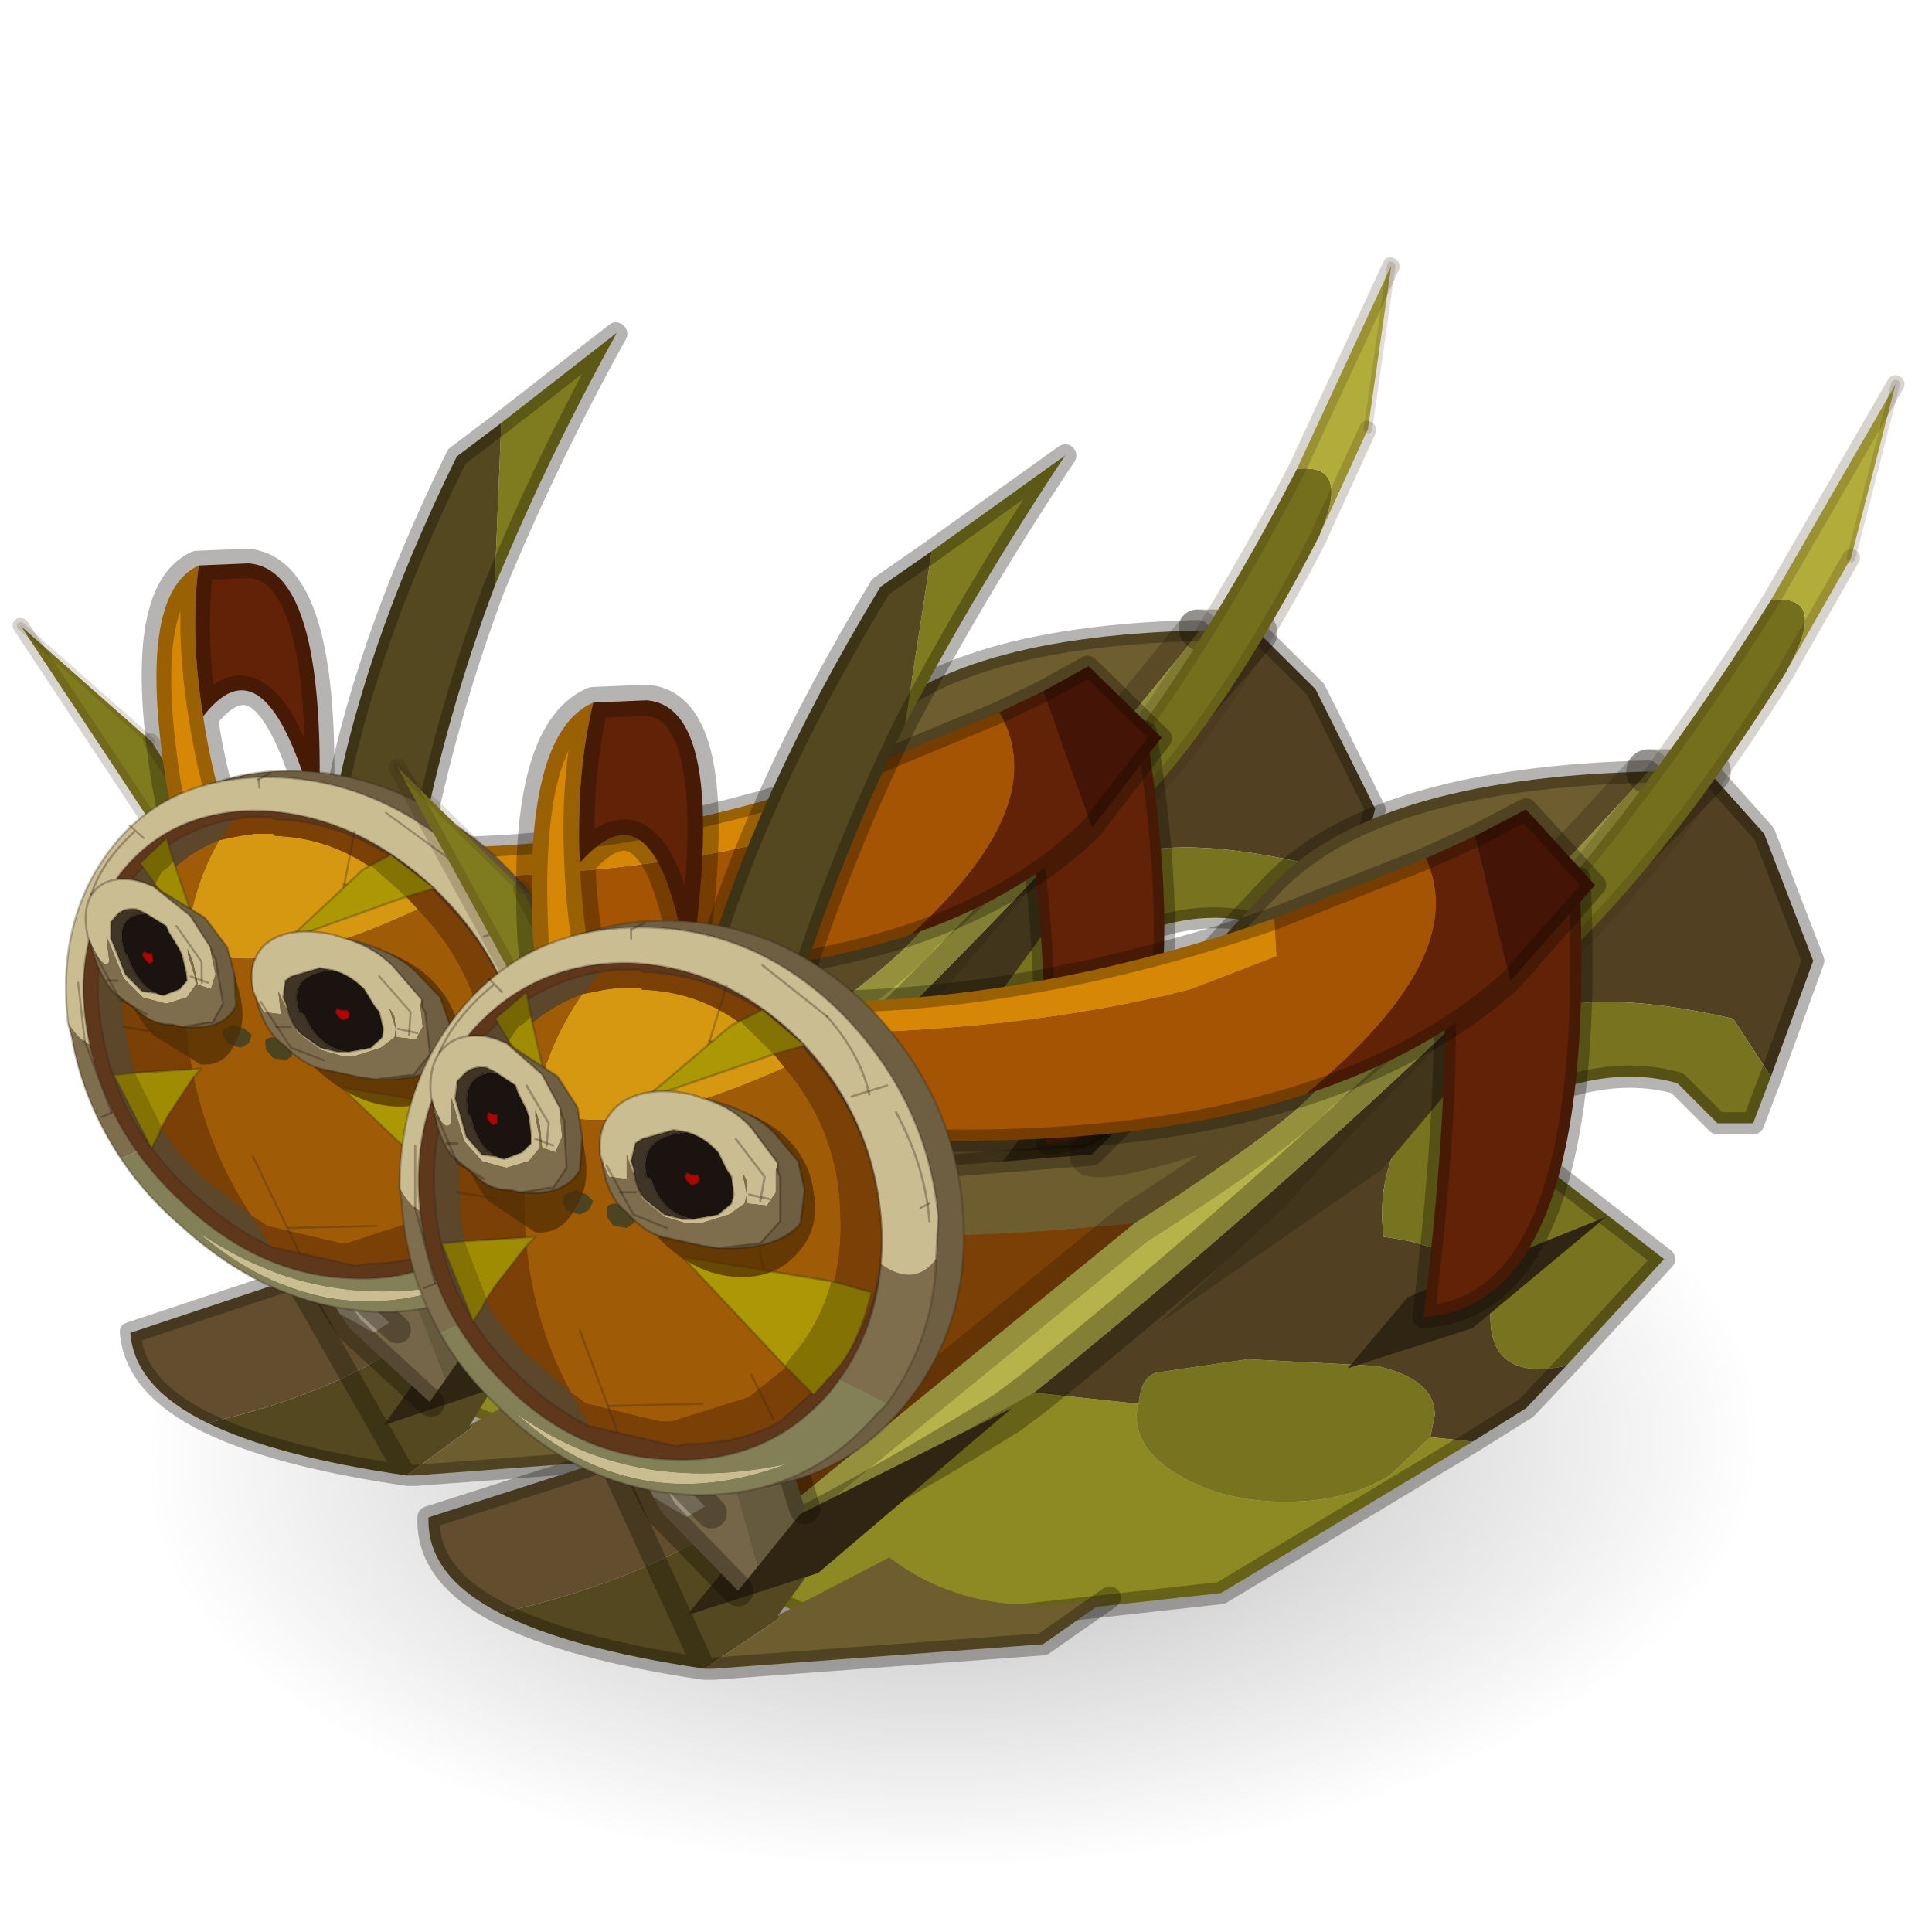 <?xml version="1.0" encoding="UTF-8" standalone="no"?>
<svg xmlns:xlink="http://www.w3.org/1999/xlink" height="440.0px" width="440.0px" xmlns="http://www.w3.org/2000/svg">
  <g transform="matrix(10.0, 0.0, 0.0, 10.0, 0.0, 0.0)">
    <use height="44.0" transform="matrix(1.0, 0.0, 0.0, 1.0, 0.0, 0.0)" width="44.0" xlink:href="#shape0"/>
    <use height="82.7" transform="matrix(0.442, -0.006, -0.003, 0.229, 3.55, 23.8)" width="82.7" xlink:href="#sprite0"/>
    <use height="29.3" transform="matrix(0.955, 0.0, 0.108, 0.955, -0.662, 5.859)" width="34.05" xlink:href="#sprite1"/>
    <use height="29.3" transform="matrix(1.014, 0.0, 0.0, 1.014, 8.847, 8.547)" width="34.05" xlink:href="#sprite1"/>
  </g>
  <defs>
    <g id="shape0" transform="matrix(1.0, 0.0, 0.0, 1.0, 0.0, 0.0)">
      <path d="M44.0 44.0 L0.0 44.0 0.0 0.0 44.0 0.0 44.0 44.0" fill="#43adca" fill-opacity="0.0" fill-rule="evenodd" stroke="none"/>
    </g>
    <g id="sprite0" transform="matrix(1.0, 0.0, 0.0, 1.0, 0.0, 0.0)">
      <use height="82.7" transform="matrix(1.0, 0.0, 0.0, 1.0, 0.0, 0.0)" width="82.7" xlink:href="#shape1"/>
    </g>
    <g id="shape1" transform="matrix(1.0, 0.0, 0.0, 1.0, 0.0, 0.0)">
      <path d="M70.6 12.1 Q82.7 24.2 82.7 41.35 82.7 58.5 70.6 70.6 58.5 82.7 41.35 82.7 24.2 82.7 12.1 70.6 0.0 58.5 0.0 41.35 0.0 24.2 12.1 12.1 24.2 0.0 41.35 0.0 58.5 0.0 70.6 12.1" fill="url(#gradient0)" fill-rule="evenodd" stroke="none"/>
    </g>
    <radialGradient cx="0" cy="0" gradientTransform="matrix(0.051, 0.0, 0.0, 0.051, 41.35, 41.35)" gradientUnits="userSpaceOnUse" id="gradient0" r="819.2" spreadMethod="pad">
      <stop offset="0.0" stop-color="#000000" stop-opacity="0.302"/>
      <stop offset="1.0" stop-color="#000000" stop-opacity="0.0"/>
    </radialGradient>
    <g id="sprite1" transform="matrix(1.0, 0.0, 0.0, 1.0, 0.2, 0.2)">
      <use height="29.3" transform="matrix(1.0, 0.0, 0.0, 1.0, -0.2, -0.2)" width="34.05" xlink:href="#shape2"/>
    </g>
    <g id="shape2" transform="matrix(1.0, 0.0, 0.0, 1.0, 0.2, 0.2)">
      <path d="M29.45 8.7 L30.7 10.1 31.8 12.95 30.85 15.55 30.0 14.25 Q26.5 13.45 25.15 14.35 23.8 15.25 22.95 16.3 21.95 17.55 22.15 19.15 24.5 19.45 24.55 20.95 24.55 22.4 26.25 22.05 L25.35 23.0 24.15 23.75 23.2 23.65 23.3 23.15 Q23.3 22.35 22.0 22.05 L19.1 21.9 17.05 22.2 Q16.7 22.3 16.65 22.9 L14.3 22.65 Q22.05 16.4 29.45 8.7" fill="#514122" fill-rule="evenodd" stroke="none"/>
      <path d="M7.5 18.85 L7.95 17.9 15.6 17.3 17.55 15.35 17.55 14.7 17.0 14.3 Q17.0 14.05 19.55 11.35 21.8 8.85 28.1 8.7 23.7 13.6 20.65 15.85 19.85 16.75 16.55 18.85 10.95 19.4 7.5 18.85 M15.6 17.3 Q16.35 17.45 20.65 15.85 16.35 17.45 15.6 17.3" fill="#6e5d2f" fill-rule="evenodd" stroke="none"/>
      <path d="M6.8 26.8 L6.7 26.05 7.25 26.45 6.7 26.05 6.2 21.7 7.5 18.85 Q10.95 19.4 16.55 18.85 L7.25 26.45 6.8 26.8" fill="#7b4005" fill-rule="evenodd" stroke="none"/>
      <path d="M28.1 8.7 L29.45 8.7 Q22.05 16.4 14.3 22.65 L7.3 26.55 6.8 26.8 7.25 26.45 16.55 18.85 Q19.85 16.75 20.65 15.85 23.7 13.6 28.1 8.7 M7.3 26.55 L7.25 26.45 7.3 26.55" fill="#b7b34b" fill-rule="evenodd" stroke="none"/>
      <path d="M24.15 23.75 L18.5 27.15 10.85 28.0 Q8.8 27.85 7.35 26.55 L7.3 26.55 14.3 22.65 13.7 23.1 Q9.65 25.6 7.35 26.55 9.65 25.6 13.7 23.1 L14.3 22.65 16.65 22.9 16.6 23.15 Q16.6 23.95 17.55 24.5 18.55 25.1 19.95 25.1 21.35 25.1 22.3 24.5 L23.2 23.65 24.15 23.75 M6.7 26.05 L4.85 24.5 6.2 21.7 6.7 26.05" fill="#8e8a23" fill-rule="evenodd" stroke="none"/>
      <path d="M30.85 15.55 L30.45 16.6 29.65 16.6 28.75 15.7 Q27.0 15.2 24.8 16.4 L26.0 17.75 28.45 19.65 26.25 22.05 Q24.55 22.4 24.55 20.95 24.5 19.45 22.15 19.15 21.95 17.55 22.95 16.3 23.8 15.25 25.15 14.35 26.5 13.45 30.0 14.25 L30.85 15.55 M16.65 22.9 Q16.7 22.3 17.05 22.2 L19.1 21.9 22.0 22.05 Q23.3 22.35 23.3 23.15 L23.2 23.65 22.3 24.5 Q21.35 25.1 19.95 25.1 18.55 25.1 17.55 24.5 16.6 23.95 16.6 23.15 L16.65 22.9" fill="#77731e" fill-rule="evenodd" stroke="none"/>
      <path d="M28.1 8.7 L29.45 8.7 M7.35 26.55 L7.3 26.55 M7.25 26.45 L7.3 26.55 M14.3 22.65 Q22.05 16.4 29.45 8.7 M14.3 22.65 L13.7 23.1 Q9.65 25.6 7.35 26.55" fill="none" stroke="#0b0703" stroke-linecap="round" stroke-linejoin="round" stroke-opacity="0.302" stroke-width="1.0"/>
      <path d="M28.1 8.7 Q23.7 13.6 20.65 15.85 19.85 16.75 16.55 18.85 L7.25 26.45 M20.65 15.85 Q16.35 17.45 15.6 17.3" fill="none" stroke="#0b0703" stroke-linecap="round" stroke-linejoin="round" stroke-opacity="0.2" stroke-width="1.0"/>
      <path d="M29.45 8.7 L30.7 10.1 31.8 12.95 30.85 15.55 30.45 16.6 29.65 16.6 28.75 15.7 Q27.0 15.2 24.8 16.4 L26.0 17.75 28.45 19.65 26.25 22.05 25.35 23.0 24.15 23.75 18.5 27.15 10.85 28.0 Q8.8 27.85 7.35 26.55 M6.7 26.05 L4.85 24.5 6.2 21.7 7.5 18.85 7.95 17.9 15.6 17.3 17.55 15.35 17.55 14.7 17.0 14.3 Q17.0 14.05 19.55 11.35 21.8 8.85 28.1 8.7 M7.25 26.45 L6.8 26.8 M7.25 26.45 L6.7 26.05" fill="none" stroke="#0b0703" stroke-linecap="round" stroke-linejoin="round" stroke-opacity="0.302" stroke-width="0.5"/>
      <path d="M28.05 10.6 L22.1 17.65 17.1 21.1 19.9 18.5 Q23.95 14.05 28.05 10.6" fill="#41351b" fill-rule="evenodd" stroke="none"/>
      <path d="M30.85 4.85 Q32.15 4.7 31.25 6.35 L31.2 6.45 Q27.4 12.5 23.95 14.65 L23.85 13.95 Q27.65 9.95 30.85 4.85" fill="#736f1c" fill-rule="evenodd" stroke="none"/>
      <path d="M31.25 6.35 Q32.15 4.7 30.85 4.85 L33.65 0.0 32.65 3.9 31.25 6.35" fill="#b2ad3b" fill-rule="evenodd" stroke="none"/>
      <path d="M30.85 4.85 Q27.65 9.95 23.85 13.95 M23.95 14.65 Q27.4 12.5 31.2 6.45 L31.25 6.35 32.65 3.9 M33.65 0.0 L30.85 4.85" fill="none" stroke="#37240f" stroke-linecap="round" stroke-linejoin="round" stroke-opacity="0.2" stroke-width="0.4"/>
      <path d="M32.65 3.9 L33.65 0.0" fill="none" stroke="#37240f" stroke-linecap="round" stroke-linejoin="round" stroke-opacity="0.153" stroke-width="0.2"/>
      <path d="M4.1 13.85 L2.55 13.25 0.0 8.6 2.8 11.35 4.1 13.85" fill="#7f7b1f" fill-rule="evenodd" stroke="none"/>
      <path d="M2.55 13.25 L4.1 13.85 Q7.1 20.0 6.8 23.8 L6.1 23.55 Q5.0 18.45 2.55 13.25" fill="#534820" fill-rule="evenodd" stroke="none"/>
      <path d="M2.55 13.25 Q5.0 18.45 6.1 23.55 M6.8 23.8 Q7.1 20.0 4.1 13.85 L2.8 11.35 M0.0 8.6 L2.55 13.25" fill="none" stroke="#37240f" stroke-linecap="round" stroke-linejoin="round" stroke-opacity="0.2" stroke-width="0.4"/>
      <path d="M2.8 11.35 L0.0 8.6" fill="none" stroke="#37240f" stroke-linecap="round" stroke-linejoin="round" stroke-opacity="0.153" stroke-width="0.2"/>
      <path d="M11.4 7.65 L12.0 3.75 15.0 1.6 Q13.0 4.6 11.4 7.65" fill="#7f7b1f" fill-rule="evenodd" stroke="none"/>
      <path d="M6.4 20.65 Q5.1 14.05 10.85 4.55 L12.0 3.75 11.4 7.65 Q8.35 13.9 7.45 20.55 L6.4 20.65" fill="#534820" fill-rule="evenodd" stroke="none"/>
      <path d="M12.0 3.75 L10.85 4.55 Q5.1 14.05 6.4 20.65 M7.45 20.55 Q8.35 13.9 11.4 7.65 M12.0 3.75 L15.0 1.6 Q13.0 4.6 11.4 7.65" fill="none" stroke="#0b0703" stroke-linecap="round" stroke-linejoin="round" stroke-opacity="0.302" stroke-width="0.5"/>
      <path d="M22.7 20.5 L27.15 18.7 24.15 21.2 21.35 22.1 22.7 20.5" fill="#302513" fill-rule="evenodd" stroke="none"/>
      <path d="M23.05 11.1 L26.55 11.1 Q27.0 20.7 23.05 20.95 24.0 12.95 23.05 11.1" fill="#612207" fill-rule="evenodd" stroke="none"/>
      <path d="M26.55 11.1 Q27.0 20.7 23.05 20.95 24.0 12.95 23.05 11.1" fill="none" stroke="#0b0703" stroke-linecap="round" stroke-linejoin="round" stroke-opacity="0.302" stroke-width="0.5"/>
      <path d="M2.3 27.6 Q0.65 26.75 0.7 25.45 L4.75 24.15 Q5.7 25.1 7.35 25.6 5.4 26.9 2.3 27.6" fill="#624d2e" fill-rule="evenodd" stroke="none"/>
      <path d="M8.55 27.65 L8.6 27.7 6.9 28.85 Q3.85 28.4 2.3 27.6 5.4 26.9 7.35 25.6 L9.75 26.0 8.55 27.65" fill="#534820" fill-rule="evenodd" stroke="none"/>
      <path d="M8.55 27.65 L11.05 26.35 Q13.0 27.85 16.0 27.25 L14.5 28.3 7.1 28.85 6.9 28.85 8.6 27.7 8.55 27.65" fill="#6e5d2f" fill-rule="evenodd" stroke="none"/>
      <path d="M6.9 28.85 L7.1 28.85 14.5 28.3 16.0 27.25 M4.75 24.15 L0.7 25.45 Q0.65 26.75 2.3 27.6 3.85 28.4 6.9 28.85 Z" fill="none" stroke="#0b0703" stroke-linecap="round" stroke-linejoin="round" stroke-opacity="0.302" stroke-width="0.5"/>
      <path d="M9.45 26.7 L6.5 27.65 7.9 25.95 13.8 23.0 9.45 26.7" fill="#302513" fill-rule="evenodd" stroke="none"/>
      <path d="M5.75 25.0 L4.6 22.55 5.15 21.05 5.45 21.8 5.5 21.9 5.25 22.5 7.05 23.1 7.2 23.4 7.6 24.8 6.5 25.45 5.75 25.0" fill="#9f927e" fill-rule="evenodd" stroke="none"/>
      <path d="M5.95 22.35 L7.1 22.35 6.5 20.75 8.05 21.7 9.15 25.25 8.1 26.55 7.6 24.8 7.2 23.4 7.05 23.1 5.25 22.5 5.5 21.9 5.95 22.35" fill="#655a3e" fill-rule="evenodd" stroke="none"/>
      <path d="M8.1 26.55 L7.65 27.1 5.95 25.35 5.75 25.0 6.5 25.45 7.6 24.8 8.1 26.55" fill="#756649" fill-rule="evenodd" stroke="none"/>
      <path d="M4.5 18.05 L5.65 18.05 6.15 19.8 4.8 19.8 4.5 18.05" fill="#d3c79b" fill-rule="evenodd" stroke="none"/>
      <path d="M7.1 22.35 L6.5 20.75 8.05 21.7 9.15 25.25 M7.65 27.1 L5.95 25.35 5.75 25.0 4.6 22.55 5.15 21.05 5.45 21.8 5.5 21.9 5.95 22.35" fill="none" stroke="#0b0703" stroke-linecap="round" stroke-linejoin="round" stroke-opacity="0.302" stroke-width="0.7"/>
      <path d="M5.7 17.7 L6.45 19.65 5.0 19.65 4.45 19.1 4.4 18.95 4.05 18.1 3.65 16.55 5.25 16.55 5.45 17.0 5.7 17.7" fill="#14716d" fill-rule="evenodd" stroke="none"/>
      <path d="M7.0 22.55 L5.65 23.35 4.8 22.85 3.35 19.9 4.05 18.1 4.4 18.95 4.45 19.1 4.15 19.85 6.3 20.55 6.55 20.9 7.0 22.55" fill="#9f927e" fill-rule="evenodd" stroke="none"/>
      <path d="M7.6 24.65 L7.0 22.55 6.55 20.9 6.3 20.55 4.15 19.85 4.45 19.1 5.0 19.65 6.45 19.65 5.7 17.7 7.55 18.85 8.9 23.1 7.6 24.65" fill="#655a3e" fill-rule="evenodd" stroke="none"/>
      <path d="M7.6 24.65 L7.05 25.35 5.0 23.25 4.8 22.85 5.65 23.35 7.0 22.55 7.6 24.65" fill="#756649" fill-rule="evenodd" stroke="none"/>
      <path d="M4.4 7.15 Q4.0 8.8 4.1 10.75 4.15 12.3 4.55 14.0 L5.25 16.55 3.65 16.55 Q3.3 14.95 3.05 12.5 2.8 7.85 4.4 7.15" fill="#d78706" fill-rule="evenodd" stroke="none"/>
      <path d="M4.4 7.15 L5.6 7.1 Q7.5 7.25 6.55 13.4 5.9 8.7 4.1 10.75 4.0 8.8 4.4 7.15" fill="#612207" fill-rule="evenodd" stroke="none"/>
      <path d="M4.8 22.85 L5.0 23.25 7.05 25.35 M8.9 23.1 L7.55 18.85 5.7 17.7 6.45 19.65 M5.0 19.65 L4.45 19.1 4.4 18.95 4.05 18.1 3.35 19.9 4.8 22.85 M4.1 10.75 Q5.9 8.7 6.55 13.4 7.5 7.25 5.6 7.1 L4.4 7.15 Q4.0 8.8 4.1 10.75 4.15 12.3 4.55 14.0 M5.45 17.0 L5.7 17.7 M3.65 16.55 L4.05 18.1 M4.4 7.15 Q2.8 7.85 3.05 12.5 3.3 14.95 3.65 16.55" fill="none" stroke="#0b0703" stroke-linecap="round" stroke-linejoin="round" stroke-opacity="0.302" stroke-width="0.7"/>
      <path d="M6.95 13.75 Q7.4 16.2 9.85 16.9 L6.45 16.6 Q6.95 15.35 5.55 13.6 L6.95 13.75" fill="#104b47" fill-rule="evenodd" stroke="none"/>
      <path d="M19.7 12.0 L19.75 12.85 17.8 13.6 Q13.9 14.6 8.6 14.6 L8.1 13.85 Q13.65 14.1 19.7 12.0" fill="#d78706" fill-rule="evenodd" stroke="none"/>
      <path d="M23.1 10.65 Q24.15 12.85 20.4 15.95 16.2 17.3 9.85 16.9 7.4 16.2 6.95 13.75 L8.1 13.85 8.6 14.6 Q13.9 14.6 17.8 13.6 L19.75 12.85 19.7 12.0 23.1 10.65" fill="#a55403" fill-rule="evenodd" stroke="none"/>
      <path d="M20.4 15.95 Q24.15 12.85 23.1 10.65 L24.2 10.15 25.0 13.4 Q23.15 15.05 20.4 15.95" fill="#612207" fill-rule="evenodd" stroke="none"/>
      <path d="M25.0 13.4 L24.2 10.15 25.35 9.55 26.9 11.25 25.0 13.4" fill="#441406" fill-rule="evenodd" stroke="none"/>
      <path d="M20.4 15.95 Q23.15 15.05 25.0 13.4 M24.2 10.15 L23.1 10.65 19.7 12.0 M8.1 13.85 L6.95 13.75 M9.85 16.9 Q16.2 17.3 20.4 15.95 M24.2 10.15 L25.35 9.55 26.9 11.25 25.0 13.4 M5.55 13.6 L6.95 13.75 M9.85 16.9 L6.45 16.6 M8.1 13.85 Q13.65 14.1 19.7 12.0" fill="none" stroke="#0b0703" stroke-linecap="round" stroke-linejoin="round" stroke-opacity="0.302" stroke-width="0.5"/>
      <path d="M6.15 12.05 Q3.7 12.0 2.05 13.75 0.45 15.65 0.7 18.25 0.9 20.85 2.8 22.8 4.7 24.75 7.2 24.8 9.7 24.9 11.3 23.05 12.9 21.2 12.7 18.55 12.5 15.95 10.6 14.0 8.65 12.1 6.15 12.05" fill="#6e5f43" fill-rule="evenodd" stroke="none"/>
      <path d="M6.15 12.05 Q3.7 12.0 2.05 13.75 0.45 15.65 0.7 18.25 0.9 20.85 2.8 22.8 4.7 24.75 7.2 24.8 9.7 24.9 11.3 23.05 12.9 21.2 12.7 18.55 12.5 15.95 10.6 14.0 8.65 12.1 6.15 12.05 Z" fill="none" stroke="#33261c" stroke-linecap="round" stroke-linejoin="round" stroke-opacity="0.302" stroke-width="0.05"/>
      <path d="M12.1 19.65 L12.15 18.7 Q11.9 16.1 10.0 14.15 8.1 12.25 5.6 12.2 3.1 12.15 1.55 13.9 0.05 15.6 0.05 18.05 0.6 19.1 1.4 18.2 L10.5 19.45 Q11.5 20.45 12.1 19.65 M8.75 24.25 Q5.25 25.0 2.65 23.1 5.3 25.55 8.75 24.25" fill="#cbbd92" fill-rule="evenodd" stroke="none"/>
      <path d="M0.05 18.05 L0.1 18.4 Q0.2 19.95 0.95 21.3 4.7 19.5 11.0 22.9 12.05 21.45 12.1 19.65 11.5 20.45 10.5 19.45 L1.4 18.2 Q0.6 19.1 0.05 18.05" fill="#7f6e4e" fill-rule="evenodd" stroke="none"/>
      <path d="M0.95 21.3 Q1.45 22.2 2.25 22.95 4.15 24.85 6.65 24.95 9.15 25.0 10.75 23.15 L11.0 22.9 Q4.7 19.5 0.95 21.3 M8.75 24.25 Q5.3 25.55 2.65 23.1 5.25 25.0 8.75 24.25" fill="#837f56" fill-rule="evenodd" stroke="none"/>
      <path d="M12.1 19.65 L12.15 18.7 Q11.9 16.1 10.0 14.15 8.1 12.25 5.6 12.2 3.1 12.15 1.55 13.9 0.05 15.6 0.05 18.05 L0.1 18.4 Q0.2 19.95 0.95 21.3 1.45 22.2 2.25 22.95 4.15 24.85 6.65 24.95 9.15 25.0 10.75 23.15 L11.0 22.9 Q12.05 21.45 12.1 19.65 Z" fill="none" stroke="#33261c" stroke-linecap="round" stroke-linejoin="round" stroke-opacity="0.302" stroke-width="0.05"/>
      <path d="M11.0 15.75 L10.2 16.0" fill="none" stroke="#1b130d" stroke-linecap="round" stroke-linejoin="round" stroke-opacity="0.302" stroke-width="0.05"/>
      <path d="M10.6 15.95 Q10.4 15.05 9.65 14.2" fill="none" stroke="#1b130d" stroke-linecap="round" stroke-linejoin="round" stroke-opacity="0.302" stroke-width="0.05"/>
      <path d="M9.65 14.2 L8.2 13.05" fill="none" stroke="#1b130d" stroke-linecap="round" stroke-linejoin="round" stroke-opacity="0.302" stroke-width="0.05"/>
      <path d="M5.55 12.1 L5.25 12.25" fill="none" stroke="#1b130d" stroke-linecap="round" stroke-linejoin="round" stroke-opacity="0.302" stroke-width="0.05"/>
      <path d="M5.25 12.25 L5.25 12.45" fill="none" stroke="#1b130d" stroke-linecap="round" stroke-linejoin="round" stroke-opacity="0.302" stroke-width="0.05"/>
      <path d="M2.05 13.35 L2.35 13.65" fill="none" stroke="#1b130d" stroke-linecap="round" stroke-linejoin="round" stroke-opacity="0.302" stroke-width="0.05"/>
      <path d="M2.15 13.5 Q1.3 14.2 0.95 15.0" fill="none" stroke="#1b130d" stroke-linecap="round" stroke-linejoin="round" stroke-opacity="0.302" stroke-width="0.05"/>
      <path d="M0.95 15.0 L1.2 15.1" fill="none" stroke="#1b130d" stroke-linecap="round" stroke-linejoin="round" stroke-opacity="0.302" stroke-width="0.05"/>
      <path d="M0.4 17.1 L0.4 18.5" fill="none" stroke="#1b130d" stroke-linecap="round" stroke-linejoin="round" stroke-opacity="0.302" stroke-width="0.05"/>
      <path d="M0.4 18.5 L0.85 20.2" fill="none" stroke="#1b130d" stroke-linecap="round" stroke-linejoin="round" stroke-opacity="0.302" stroke-width="0.05"/>
      <path d="M0.85 20.2 L0.6 20.3" fill="none" stroke="#1b130d" stroke-linecap="round" stroke-linejoin="round" stroke-opacity="0.302" stroke-width="0.05"/>
      <path d="M11.2 16.35 Q11.85 17.55 11.95 18.8" fill="none" stroke="#1b130d" stroke-linecap="round" stroke-linejoin="round" stroke-opacity="0.302" stroke-width="0.05"/>
      <path d="M11.95 18.4 L11.75 18.5" fill="none" stroke="#1b130d" stroke-linecap="round" stroke-linejoin="round" stroke-opacity="0.302" stroke-width="0.05"/>
      <path d="M5.25 13.0 Q3.1 12.95 1.7 14.5 0.3 16.15 0.5 18.45 0.7 20.75 2.35 22.4 4.0 24.1 6.15 24.15 8.3 24.25 9.7 22.65 11.05 21.0 10.85 18.7 10.65 16.4 9.05 14.75 7.4 13.1 5.25 13.0" fill="#5f371b" fill-rule="evenodd" stroke="none"/>
      <path d="M5.25 13.0 Q3.1 12.95 1.7 14.5 0.3 16.15 0.5 18.45 0.7 20.75 2.35 22.4 4.0 24.1 6.15 24.15 8.3 24.25 9.7 22.65 11.05 21.0 10.85 18.7 10.65 16.4 9.05 14.75 7.4 13.1 5.25 13.0 Z" fill="none" stroke="#33261c" stroke-linecap="round" stroke-linejoin="round" stroke-opacity="0.302" stroke-width="0.05"/>
      <path d="M4.15 13.7 L4.65 13.6 5.0 13.55 5.45 13.55 5.5 13.6 Q7.25 13.65 8.5 15.1 L8.7 15.35 Q4.65 17.15 3.1 16.2 3.35 14.85 4.15 13.7" fill="#d79811" fill-rule="evenodd" stroke="none"/>
      <path d="M8.7 15.35 Q9.9 16.75 9.95 18.6 10.05 20.55 8.9 21.95 L7.9 22.75 6.15 23.3 5.9 23.3 4.25 22.9 3.9 22.65 Q2.9 20.85 2.85 18.55 2.85 17.3 3.1 16.2 2.5 15.85 2.25 15.15 L2.45 14.9 Q3.2 14.05 4.15 13.7 3.35 14.85 3.1 16.2 4.65 17.15 8.7 15.35" fill="#a05b07" fill-rule="evenodd" stroke="none"/>
      <path d="M4.55 13.2 L4.9 13.15 5.45 13.15 5.5 13.2 Q7.5 13.25 9.05 14.8 L9.25 15.05 Q10.65 16.6 10.85 18.65 11.05 20.85 9.65 22.35 L8.6 23.3 Q7.7 23.8 6.55 23.8 L6.25 23.85 4.3 23.4 3.9 22.65 4.25 22.9 5.9 23.3 6.15 23.3 7.9 22.75 8.9 21.95 Q10.05 20.55 9.95 18.6 9.9 16.75 8.7 15.35 L8.5 15.1 Q7.25 13.65 5.5 13.6 L5.45 13.55 5.0 13.55 4.65 13.6 4.15 13.7 4.25 13.6 4.55 13.2 M2.25 15.15 Q2.5 15.85 3.1 16.2 2.85 17.3 2.85 18.55 2.9 20.85 3.9 22.65 L2.85 21.75 Q1.45 20.3 1.4 18.3 1.25 16.5 2.25 15.15" fill="#7b4005" fill-rule="evenodd" stroke="none"/>
      <path d="M4.3 23.4 Q3.4 22.95 2.6 22.15 1.0 20.55 0.85 18.4 0.65 16.15 2.0 14.6 L2.1 14.5 Q3.1 13.45 4.55 13.2 L4.25 13.6 4.15 13.7 Q3.2 14.05 2.45 14.9 L2.25 15.15 Q1.25 16.5 1.4 18.3 1.45 20.3 2.85 21.75 L3.9 22.65 4.3 23.4" fill="#5c472b" fill-rule="evenodd" stroke="none"/>
      <path d="M4.55 13.2 L4.9 13.15 5.45 13.15 5.5 13.2 Q7.5 13.25 9.05 14.8 L9.25 15.05 Q10.65 16.6 10.85 18.65 11.05 20.85 9.65 22.35 L8.6 23.3 Q7.7 23.8 6.55 23.8 L6.25 23.85 4.3 23.4 Q3.4 22.95 2.6 22.15 1.0 20.55 0.85 18.4 0.65 16.15 2.0 14.6 L2.1 14.5 Q3.1 13.45 4.55 13.2 Z" fill="none" stroke="#33261c" stroke-linecap="round" stroke-linejoin="round" stroke-opacity="0.302" stroke-width="0.05"/>
      <path d="M6.75 15.6 L7.4 13.5" fill="none" stroke="#33261c" stroke-linecap="round" stroke-linejoin="round" stroke-opacity="0.302" stroke-width="0.05"/>
      <path d="M8.2 16.8 Q7.85 18.85 8.4 20.55" fill="none" stroke="#33261c" stroke-linecap="round" stroke-linejoin="round" stroke-opacity="0.302" stroke-width="0.05"/>
      <path d="M8.45 23.25 L7.95 22.25" fill="none" stroke="#33261c" stroke-linecap="round" stroke-linejoin="round" stroke-opacity="0.302" stroke-width="0.05"/>
      <path d="M4.1 21.25 L4.95 23.55" fill="none" stroke="#33261c" stroke-linecap="round" stroke-linejoin="round" stroke-opacity="0.302" stroke-width="0.05"/>
      <path d="M2.7 14.6 L2.25 16.7" fill="none" stroke="#33261c" stroke-linecap="round" stroke-linejoin="round" stroke-opacity="0.302" stroke-width="0.05"/>
      <path d="M1.35 18.15 L2.25 18.3" fill="none" stroke="#33261c" stroke-linecap="round" stroke-linejoin="round" stroke-opacity="0.302" stroke-width="0.05"/>
      <path d="M7.0 14.75 L7.5 14.9" fill="none" stroke="#33261c" stroke-linecap="round" stroke-linejoin="round" stroke-opacity="0.302" stroke-width="0.05"/>
      <path d="M6.85 22.9 L4.75 22.95" fill="none" stroke="#33261c" stroke-linecap="round" stroke-linejoin="round" stroke-opacity="0.302" stroke-width="0.05"/>
      <path d="M2.5 14.75 L2.7 14.45 2.85 14.35 3.0 14.2 2.9 13.65 2.2 14.25 2.5 14.75" fill="#776703" fill-rule="evenodd" stroke="none"/>
      <path d="M3.0 14.2 L2.85 14.35 2.7 14.45 2.5 14.75 3.45 16.15 3.0 14.2 M2.0 20.55 L2.2 20.25 2.9 19.35 3.1 19.15 1.5 19.25 2.0 20.55" fill="#9f8c03" fill-rule="evenodd" stroke="none"/>
      <path d="M7.7 14.3 L7.5 14.4 5.55 16.05 8.45 15.05 7.7 14.3 M9.75 20.15 L6.4 19.6 8.7 22.05 8.85 21.85 Q9.5 21.1 9.75 20.15" fill="#ac9704" fill-rule="evenodd" stroke="none"/>
      <path d="M8.45 15.05 L9.15 14.85 8.2 14.05 7.7 14.3 8.45 15.05 M8.7 22.05 L9.35 22.7 9.85 22.15 Q10.35 21.6 10.65 20.4 L9.95 20.2 9.75 20.15 Q9.5 21.1 8.85 21.85 L8.7 22.05 M1.5 19.25 L1.0 19.3 1.7 21.05 1.9 20.75 2.0 20.55 1.5 19.25" fill="#847303" fill-rule="evenodd" stroke="none"/>
      <path d="M8.45 15.05 L9.15 14.85 8.2 14.05 7.7 14.3 7.5 14.4 5.55 16.05 8.45 15.05 M8.7 22.05 L9.35 22.7 9.85 22.15 Q10.35 21.6 10.65 20.4 L9.95 20.2 9.75 20.15 6.4 19.6 8.7 22.05 M3.0 14.2 L3.45 16.15 2.5 14.75 2.2 14.25 2.9 13.65 3.0 14.2 M2.0 20.55 L2.2 20.25 2.9 19.35 3.1 19.15 1.5 19.25 1.0 19.3 1.7 21.05 1.9 20.75 2.0 20.55" fill="none" stroke="#33261c" stroke-linecap="round" stroke-linejoin="round" stroke-opacity="0.302" stroke-width="0.05"/>
      <path d="M4.7 18.7 L4.85 18.9 5.15 18.95 5.3 18.85 5.35 18.65 5.15 18.5 4.9 18.4 Q4.75 18.4 4.7 18.5 L4.7 18.7" fill="#4c4420" fill-rule="evenodd" stroke="none"/>
      <path d="M4.1 18.65 L4.3 18.55 4.4 18.35 4.25 18.2 4.0 18.1 3.75 18.2 3.7 18.35 3.8 18.55 4.1 18.65" fill="#4c4420" fill-rule="evenodd" stroke="none"/>
      <path d="M5.7 16.7 Q5.15 17.2 5.3 18.0 5.4 18.8 6.1 19.4 6.8 20.0 7.6 20.05 8.5 20.1 9.0 19.5 9.5 18.95 9.35 18.15 9.25 17.35 8.6 16.8 7.9 16.25 7.0 16.2 6.2 16.15 5.7 16.7" fill="#4e2d03" fill-opacity="0.733" fill-rule="evenodd" stroke="none"/>
      <path d="M6.9 16.05 L6.6 15.95 6.3 15.9 Q5.45 15.8 4.95 16.2 4.5 16.6 4.55 17.25 L4.55 17.3 4.6 17.45 4.75 17.8 5.15 17.85 5.15 17.3 5.2 17.45 5.5 18.3 6.0 18.7 6.5 18.85 6.8 18.85 7.45 18.65 7.8 18.4 7.85 18.2 7.75 17.7 7.7 17.55 7.75 17.7 7.85 17.9 7.85 18.4 8.3 18.45 8.5 18.15 8.5 17.65 8.55 17.5 7.95 16.7 Q7.55 16.25 6.9 16.05 M5.15 17.3 L5.25 16.85 Q5.3 16.75 5.45 16.7 5.75 16.4 6.3 16.45 L6.6 16.5 Q7.0 16.65 7.3 16.9 L7.4 17.05 7.7 17.55 7.4 17.05 7.3 16.9 Q7.0 16.65 6.6 16.5 L6.3 16.45 Q5.75 16.4 5.45 16.7 5.3 16.75 5.25 16.85 L5.15 17.3" fill="#cbbd92" fill-rule="evenodd" stroke="none"/>
      <path d="M4.6 17.45 Q4.7 18.25 5.15 18.6 5.55 19.05 5.95 19.15 L6.85 19.35 7.2 19.4 7.25 19.4 8.1 19.3 8.15 19.3 8.6 18.8 8.6 17.95 8.6 17.8 8.55 17.7 8.5 17.65 8.5 18.15 8.3 18.45 7.85 18.4 7.85 17.9 7.75 17.7 7.85 18.2 7.8 18.4 7.45 18.65 6.8 18.85 6.5 18.85 6.0 18.7 5.5 18.3 5.2 17.45 5.15 17.3 5.15 17.85 4.75 17.8 4.6 17.45" fill="#7f6e4e" fill-rule="evenodd" stroke="none"/>
      <path d="M8.55 17.5 L8.5 17.65 8.55 17.7 8.55 17.5 M7.75 17.7 L7.7 17.55 7.75 17.7" fill="#6f5f43" fill-rule="evenodd" stroke="none"/>
      <path d="M7.25 19.4 Q8.55 19.45 9.05 18.85 L9.15 18.1 9.0 17.45 8.45 16.8 Q7.95 16.3 6.9 16.05 7.55 16.25 7.95 16.7 L8.55 17.5 8.55 17.7 8.6 17.8 8.6 17.95 8.6 18.8 8.15 19.3 8.1 19.3 7.25 19.4" fill="#6e5f43" fill-rule="evenodd" stroke="none"/>
      <path d="M6.9 16.05 L6.6 15.95 6.3 15.9 Q5.45 15.8 4.95 16.2 4.5 16.6 4.55 17.25 L4.55 17.3 4.6 17.45 Q4.7 18.25 5.15 18.6 5.55 19.05 5.95 19.15 L6.85 19.35 7.2 19.4 7.25 19.4 Q8.55 19.45 9.05 18.85 L9.15 18.1 9.0 17.45 8.45 16.8 Q7.95 16.3 6.9 16.05 7.55 16.25 7.95 16.7 L8.55 17.5 8.55 17.7 8.6 17.8 8.6 17.95 8.6 18.8 8.15 19.3 8.1 19.3 7.25 19.4" fill="none" stroke="#1b130d" stroke-linecap="round" stroke-linejoin="round" stroke-opacity="0.302" stroke-width="0.05"/>
      <path d="M7.6 16.95 L8.25 17.8 8.15 18.35" fill="none" stroke="#1b130d" stroke-linecap="round" stroke-linejoin="round" stroke-opacity="0.302" stroke-width="0.05"/>
      <path d="M7.9 18.2 L8.35 18.3" fill="none" stroke="#1b130d" stroke-linecap="round" stroke-linejoin="round" stroke-opacity="0.302" stroke-width="0.05"/>
      <path d="M4.7 17.55 L5.3 18.65 6.05 18.95" fill="none" stroke="#1b130d" stroke-linecap="round" stroke-linejoin="round" stroke-opacity="0.302" stroke-width="0.05"/>
      <path d="M5.0 18.15 L5.35 18.15" fill="none" stroke="#1b130d" stroke-linecap="round" stroke-linejoin="round" stroke-opacity="0.302" stroke-width="0.05"/>
      <path d="M6.5 16.8 L6.2 16.75 5.5 16.95 5.35 17.05 5.25 17.45 5.3 17.6 Q5.35 18.05 5.55 18.3 L6.0 18.65 6.4 18.75 6.65 18.75 Q5.95 18.65 5.7 17.85 L5.6 17.8 Q5.4 16.9 6.5 16.8" fill="#403426" fill-rule="evenodd" stroke="none"/>
      <path d="M6.5 16.8 Q5.4 16.9 5.6 17.8 L5.7 17.85 Q5.95 18.65 6.65 18.75 L7.2 18.65 7.5 18.4 7.55 18.2 7.5 17.8 7.4 17.65 7.2 17.25 7.1 17.15 Q6.85 16.9 6.5 16.8" fill="#1a130f" fill-rule="evenodd" stroke="none"/>
      <path d="M6.65 18.75 L6.4 18.75 6.0 18.65 5.55 18.3 Q5.35 18.05 5.3 17.6 L5.25 17.45 5.35 17.05 5.5 16.95 6.2 16.75 6.5 16.8 Q5.4 16.9 5.6 17.8 L5.7 17.85 Q5.95 18.65 6.65 18.75 L7.2 18.65 7.5 18.4 7.55 18.2 7.5 17.8 7.4 17.65 7.2 17.25 7.1 17.15 Q6.85 16.9 6.5 16.8" fill="none" stroke="#1b130d" stroke-linecap="round" stroke-linejoin="round" stroke-opacity="0.302" stroke-width="0.05"/>
      <path d="M6.6 17.75 L6.75 17.75 6.8 17.85 6.75 17.95 6.6 18.0 6.5 17.9 6.45 17.8 6.5 17.7 6.6 17.75" fill="#ad0703" fill-rule="evenodd" stroke="none"/>
      <path d="M6.6 17.75 L6.75 17.75 6.8 17.85 6.75 17.95 6.6 18.0 6.5 17.9 6.45 17.8 6.5 17.7 6.6 17.75 Z" fill="none" stroke="#1b130d" stroke-linecap="round" stroke-linejoin="round" stroke-opacity="0.302" stroke-width="0.05"/>
      <path d="M1.65 15.65 Q1.3 16.15 1.45 16.95 1.55 17.75 2.05 18.35 L3.1 19.05 Q3.7 19.1 4.0 18.5 4.35 18.0 4.2 17.2 4.1 16.4 3.6 15.8 3.1 15.25 2.5 15.2 1.95 15.1 1.65 15.65" fill="#4e2d03" fill-opacity="0.733" fill-rule="evenodd" stroke="none"/>
      <path d="M2.45 14.8 L2.2 14.7 2.0 14.65 Q1.35 14.55 1.0 14.95 0.7 15.3 0.75 15.95 L0.75 16.0 0.8 16.15 0.95 16.5 Q1.1 16.75 1.2 16.6 L1.2 16.0 1.25 16.15 1.5 17.0 1.9 17.45 2.25 17.55 2.45 17.6 2.95 17.45 3.2 17.15 3.2 16.95 3.1 16.45 3.1 16.3 3.15 16.45 3.2 16.65 3.25 17.15 3.55 17.25 3.7 16.9 3.65 16.4 3.65 16.25 3.25 15.5 2.45 14.8 M1.2 16.0 L1.25 15.55 1.4 15.4 Q1.6 15.15 2.0 15.2 L2.2 15.25 2.75 15.65 2.85 15.8 3.1 16.3 2.85 15.8 2.75 15.65 2.2 15.25 2.0 15.2 Q1.6 15.15 1.4 15.4 L1.25 15.55 1.2 16.0" fill="#cbbd92" fill-rule="evenodd" stroke="none"/>
      <path d="M0.8 16.15 Q0.9 16.95 1.25 17.35 L1.9 17.9 Q2.15 18.1 2.55 18.1 L2.75 18.15 2.8 18.15 3.4 18.05 3.5 18.05 3.8 17.6 3.75 16.7 3.75 16.55 3.7 16.45 3.65 16.4 3.7 16.9 3.55 17.25 3.25 17.15 3.2 16.65 3.15 16.45 3.1 16.45 3.2 16.95 3.2 17.15 2.95 17.45 2.45 17.6 2.25 17.55 1.9 17.45 1.5 17.0 1.25 16.15 1.2 16.0 1.2 16.6 Q1.1 16.75 0.95 16.5 L0.8 16.15" fill="#7f6e4e" fill-rule="evenodd" stroke="none"/>
      <path d="M3.65 16.25 L3.65 16.4 3.7 16.45 3.65 16.25 M3.15 16.45 L3.1 16.3 3.1 16.45 3.15 16.45" fill="#6f5f43" fill-rule="evenodd" stroke="none"/>
      <path d="M2.8 18.15 Q3.75 18.25 4.1 17.65 L4.15 16.9 4.05 16.25 3.6 15.55 2.45 14.8 3.25 15.5 3.65 16.25 3.7 16.45 3.75 16.55 3.75 16.7 3.8 17.6 3.5 18.05 3.4 18.05 2.8 18.15" fill="#6e5f43" fill-rule="evenodd" stroke="none"/>
      <path d="M2.45 14.8 L2.2 14.7 2.0 14.65 Q1.35 14.55 1.0 14.95 0.7 15.3 0.75 15.95 L0.75 16.0 0.8 16.15 Q0.9 16.95 1.25 17.35 L1.9 17.9 Q2.15 18.1 2.55 18.1 L2.75 18.15 2.8 18.15 Q3.75 18.25 4.1 17.65 L4.15 16.9 4.05 16.25 3.6 15.55 2.45 14.8 3.25 15.5 3.65 16.25 3.7 16.45 3.75 16.55 3.75 16.7 3.8 17.6 3.5 18.05 3.4 18.05 2.8 18.15" fill="none" stroke="#1b130d" stroke-linecap="round" stroke-linejoin="round" stroke-opacity="0.302" stroke-width="0.05"/>
      <path d="M2.9 15.75 L3.4 16.6 3.35 17.1" fill="none" stroke="#1b130d" stroke-linecap="round" stroke-linejoin="round" stroke-opacity="0.302" stroke-width="0.05"/>
      <path d="M3.1 16.95 L3.5 17.1" fill="none" stroke="#1b130d" stroke-linecap="round" stroke-linejoin="round" stroke-opacity="0.302" stroke-width="0.05"/>
      <path d="M0.9 16.45 L1.35 17.5 1.95 17.85" fill="none" stroke="#1b130d" stroke-linecap="round" stroke-linejoin="round" stroke-opacity="0.302" stroke-width="0.05"/>
      <path d="M1.1 17.05 L1.35 17.05" fill="none" stroke="#1b130d" stroke-linecap="round" stroke-linejoin="round" stroke-opacity="0.302" stroke-width="0.05"/>
      <path d="M2.2 15.45 L2.0 15.35 Q1.65 15.3 1.45 15.55 L1.35 15.65 1.3 16.05 1.35 16.2 1.55 16.9 1.9 17.3 2.25 17.35 2.4 17.4 Q1.85 17.3 1.65 16.45 L1.6 16.4 Q1.4 15.5 2.2 15.45" fill="#403426" fill-rule="evenodd" stroke="none"/>
      <path d="M2.2 15.45 Q1.4 15.5 1.6 16.4 L1.65 16.45 Q1.85 17.3 2.4 17.4 L2.8 17.25 3.0 17.05 3.0 16.85 2.95 16.45 2.9 16.3 2.7 15.9 2.65 15.75 2.2 15.45" fill="#1a130f" fill-rule="evenodd" stroke="none"/>
      <path d="M2.4 17.4 L2.25 17.35 1.9 17.3 1.55 16.9 1.35 16.2 1.3 16.05 1.35 15.65 1.45 15.55 Q1.65 15.3 2.0 15.35 L2.2 15.45 Q1.4 15.5 1.6 16.4 L1.65 16.45 Q1.85 17.3 2.4 17.4 L2.8 17.25 3.0 17.05 3.0 16.85 2.95 16.45 2.9 16.3 2.7 15.9 2.65 15.75 2.2 15.45" fill="none" stroke="#1b130d" stroke-linecap="round" stroke-linejoin="round" stroke-opacity="0.302" stroke-width="0.05"/>
      <path d="M2.15 16.4 L2.25 16.4 2.25 16.5 2.25 16.6 2.15 16.65 2.05 16.55 2.0 16.45 2.05 16.35 2.15 16.4" fill="#ad0703" fill-rule="evenodd" stroke="none"/>
      <path d="M2.15 16.4 L2.25 16.4 2.25 16.5 2.25 16.6 2.15 16.65 2.05 16.55 2.0 16.45 2.05 16.35 2.15 16.4 Z" fill="none" stroke="#1b130d" stroke-linecap="round" stroke-linejoin="round" stroke-opacity="0.302" stroke-width="0.05"/>
    </g>
  </defs>
</svg>
